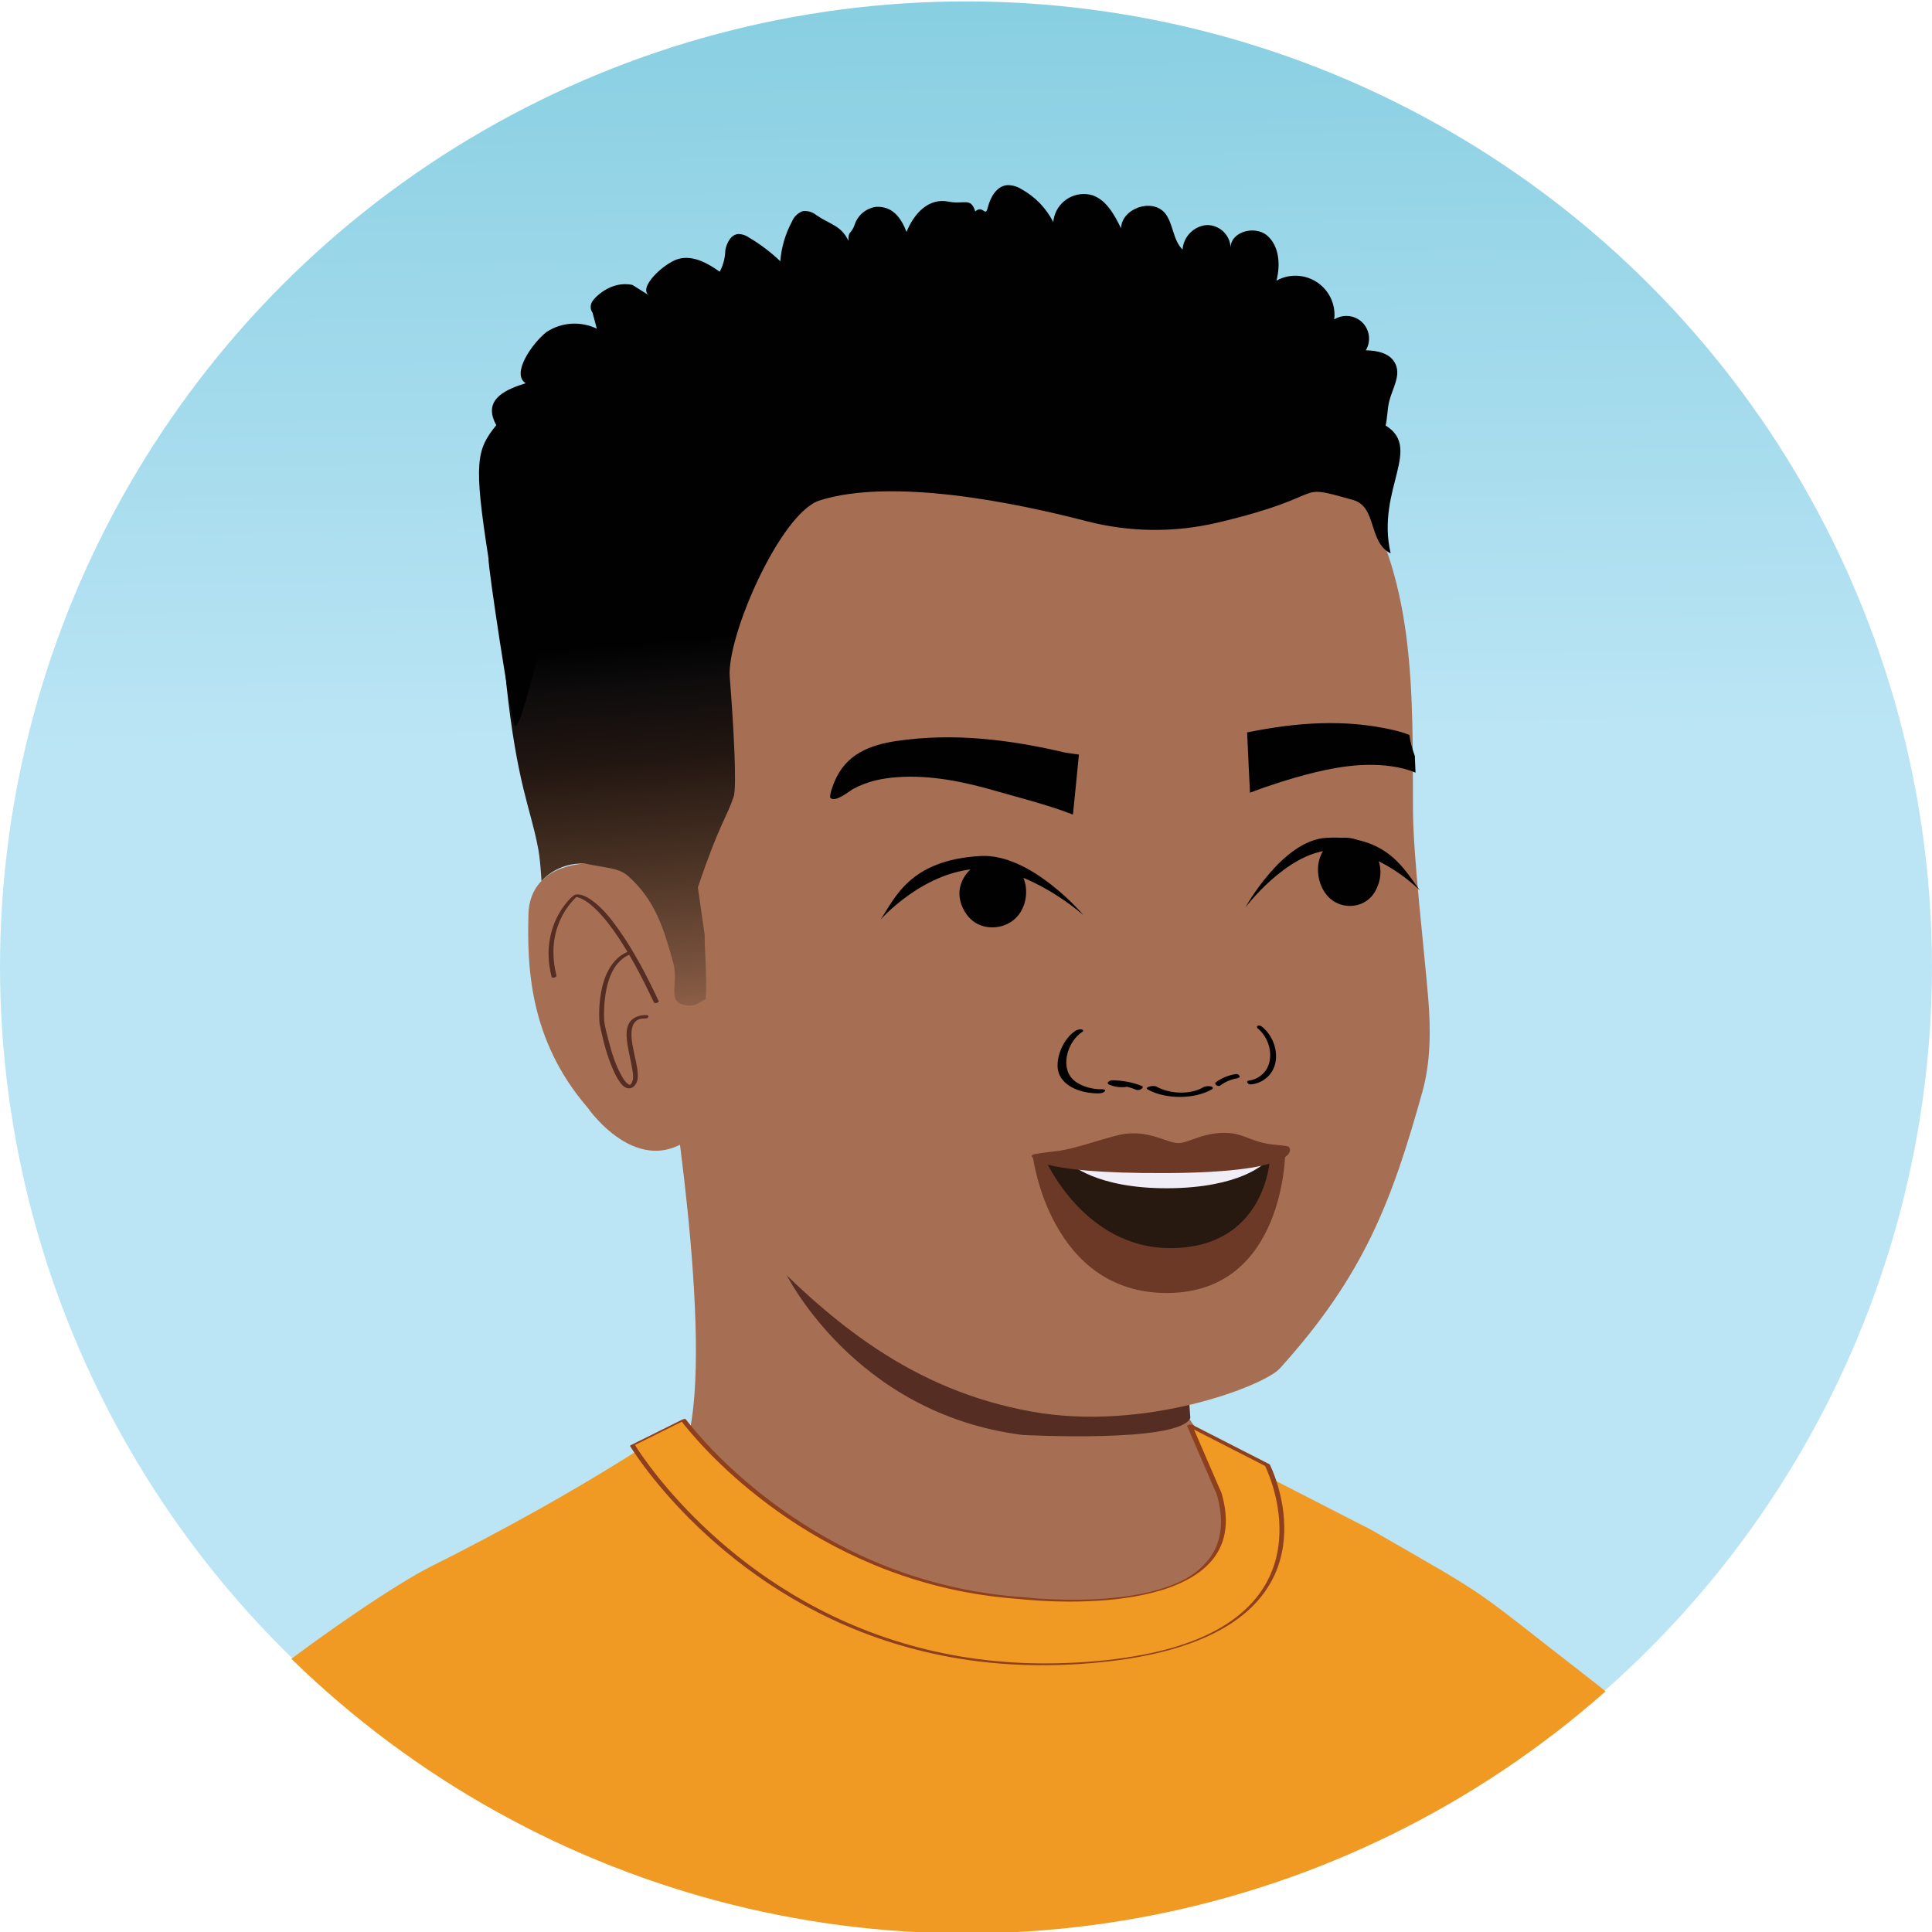 <?xml version="1.0" encoding="UTF-8"?>
<svg id="Layer_5" data-name="Layer 5" xmlns="http://www.w3.org/2000/svg" xmlns:xlink="http://www.w3.org/1999/xlink" viewBox="0 0 1163.19 1163.19">
  <defs>
    <style>
      .cls-1 {
        fill: none;
      }

      .cls-2 {
        fill: #6b3926;
      }

      .cls-3 {
        fill: #271810;
      }

      .cls-4 {
        fill: #010101;
      }

      .cls-5 {
        fill: url(#linear-gradient-2);
      }

      .cls-6 {
        fill: #f1edf6;
      }

      .cls-7 {
        fill: url(#linear-gradient);
      }

      .cls-8 {
        fill: #f19a23;
      }

      .cls-9 {
        fill: #a66f53;
      }

      .cls-10 {
        fill: #552d23;
      }

      .cls-11 {
        fill: #8e3f1e;
      }

      .cls-12 {
        clip-path: url(#clippath);
      }
    </style>
    <clipPath id="clippath">
      <circle class="cls-1" cx="581.59" cy="582.44" r="581.59"/>
    </clipPath>
    <linearGradient id="linear-gradient" x1="581.52" y1="574.95" x2="568.23" y2="-588.16" gradientUnits="userSpaceOnUse">
      <stop offset=".11" stop-color="#bbe5f5"/>
      <stop offset=".63" stop-color="#76c7db"/>
    </linearGradient>
    <linearGradient id="linear-gradient-2" x1="2564.46" y1="3119.96" x2="2626.72" y2="3663.64" gradientTransform="translate(3103.42 4097.22) rotate(-178.46)" gradientUnits="userSpaceOnUse">
      <stop offset=".16" stop-color="#a67055"/>
      <stop offset=".53" stop-color="#a67055"/>
      <stop offset=".62" stop-color="#7c543f"/>
      <stop offset=".75" stop-color="#483123"/>
      <stop offset=".86" stop-color="#221611"/>
      <stop offset=".94" stop-color="#0e0c0c"/>
      <stop offset=".99" stop-color="#010101"/>
    </linearGradient>
  </defs>
  <g class="cls-12">
    <circle class="cls-7" cx="581.59" cy="581.59" r="581.59"/>
    <path class="cls-9" d="M401.37,633.85s29.25,173.39,12.38,233.77c-4.09,14.65-81.46,61.48-81.46,61.48l361.48,159.81,129.9-145.06s-102.1-74.03-108.16-90.92c-6.06-16.89-9.39-146.88-9.39-146.88"/>
    <path class="cls-10" d="M715.29,834.17s-70.07,6.89-89.97,4.14c-19.9-2.75-54.01-8.35-152.86-72.82,0,0,40.91,85.58,143.27,98.44,0,0,94.07,5.08,100.93-10.18l-1.37-19.58Z"/>
    <path class="cls-9" d="M449.78,743.35c50.96,54.81,100.86,93.63,170.81,106.43,68.63,12.56,140.58-15.53,149.88-25.81,51.07-56.45,67.63-101.26,85.88-166.56,4.95-17.72,5.13-36.75,3.55-56.19-2.38-29.15-9.04-85-9.18-112.92-.37-71.08,2.4-141.72-37.95-200.62-84.05-122.72-290.2-109.84-361.57-74.1-83.43,41.79-119.78,123.96-123.18,210.61-1.11,28.26,2.31,54.61,9.83,78.89,12.24,13,22.91,27.16,32.01,42.21"/>
    <path class="cls-9" d="M422.91,678.67c-35.2,37.71-69.13-11.81-69.13-11.81-35.57-41.19-36.35-85.76-35.63-116.25.72-30.49,34.25-30.64,34.25-30.64,28.52,2.59,24.57,6.01,64.62,86.33"/>
    <path class="cls-4" d="M606.63,518.38c-8.47-3.74-17.85.53-22.93,5.62-1.2,1.19-4.4,4.6-5.65,10.1-1.6,7.02,1.64,14.67,6.26,19.15,6.18,5.99,15.88,6.48,23.06,2.58,9.74-5.3,12.26-17.58,9.22-26.21-.56-1.58-3.13-8.22-9.97-11.25"/>
    <path class="cls-4" d="M652.34,551.01s-31.42-37.35-62.04-35.64c-43.08,2.4-51.65,25.88-60.19,38.31,0,0,26.03-29.53,59.39-30.63,30.26-1,62.85,27.97,62.85,27.97Z"/>
    <path class="cls-4" d="M801.85,506.73c7.4-4.74,16.59-1.63,21.89,2.81,1.25,1.04,4.62,4.03,6.42,9.34,2.31,6.78.21,14.76-3.54,19.77-5.01,6.69-13.94,8.35-21.05,5.34-9.65-4.09-13.42-15.97-11.63-24.9.34-1.63,1.93-8.53,7.91-12.37"/>
    <path class="cls-4" d="M749.82,546.31s22.22-40.37,48.69-41.88c37.24-2.13,47.55,20.28,56.44,31.73,0,0-26.05-26.59-54.78-24.2-26.07,2.17-50.35,34.35-50.35,34.35Z"/>
    <g>
      <path class="cls-4" d="M724.54,654.56c-7.78,4.6-20.01,4.23-28.3-.36-1.84-1.02-7.73.35-5.16,1.79,10.95,6.06,28.47,5.8,38.51-.14,1-.59.78-1.37-.53-1.73-1.35-.38-3.46-.18-4.52.44"/>
      <path class="cls-4" d="M687.5,653.86c-5.49-2.28-11.58-3.31-17.61-3.48-.88-.02-2.01.37-2.62.98-.49.48-.56,1.09.12,1.44,2.84,1.46,6.41,1.94,9.65,1.72,1.02-.07,2.36-.39,2.89-1.3.49-.84-.52-1.32-1.31-1.27-2.68.19-5.44-.21-7.79-1.41-.84.81-1.67,1.61-2.51,2.42,5.39.14,10.83,1.12,15.74,3.16.98.41,2.34.04,3.17-.51.62-.41,1.26-1.33.28-1.75"/>
      <path class="cls-4" d="M663.68,655.81c-7.04.18-15.45-2.47-19.16-7.6-5.61-7.75-1.37-21.45,7.16-27.01.93-.6.39-1.3-.59-1.46-1.28-.21-2.74.34-3.71.97-7.43,4.85-11.88,16.29-10.37,23.74,1.42,6.97,8.38,11.53,16.89,13.14,2.53.48,5.22.75,7.85.69,1.07-.03,2.97-.45,3.45-1.31.49-.87-.51-1.19-1.5-1.17"/>
      <path class="cls-4" d="M737.24,650.33c-.42-.79.26-1.36.82-1.37,1.9-.04,3.81-.68,5.37-2.07.66.73,1.31,1.46,1.97,2.19-3.78.61-7.53,2.05-10.82,4.5-.65.49-1.64.24-2.27-.24-.47-.36-1-1.22-.34-1.71"/>
      <path class="cls-4" d="M731.97,651.62c3.68-2.74,7.88-4.29,12.11-4.98.62-.09,1.44.19,1.93.75.38.44.49,1.04.03,1.44"/>
      <path class="cls-4" d="M751.89,650.55c4.56-.41,9.79-3.75,11.78-9.16,3.01-8.18-.61-17.54-6.57-22.36-.65-.53-.35-1.26.27-1.5.81-.31,1.8.11,2.48.66,5.19,4.21,8.76,11.3,8.38,18.85-.36,7.05-4.5,12.18-9.87,14.49-1.6.68-3.31,1.18-5.02,1.34-.69.06-1.95-.2-2.33-1.02-.38-.83.23-1.23.88-1.29"/>
    </g>
    <path class="cls-4" d="M649.58,454.3c-.66,6.82-1.34,13.66-2.02,20.52-.52,5.22-1.05,10.43-1.59,15.62-14.92-5.88-35.82-11.14-45.55-13.98-19.31-5.64-39.57-9.95-59.8-8.57-9.68.66-18.29,2.49-26.75,6.99-2.67,1.42-10.13,7.97-13.7,5.75-1.47-.91,1.86-9.07,2.21-9.91,6.79-16.45,20.89-22.19,37.71-24.64,34.27-4.99,67.87-.83,101.46,7.09"/>
    <path class="cls-4" d="M851.82,455.13c-1.52-4.05-2.69-8.25-3.3-12.66-2.94-1.15-6.03-2.1-9.26-2.85-29.57-6.92-58.92-4.67-88.41,1.35.31,6.85.63,13.71.95,20.6.25,5.24.5,10.47.77,15.69,13.19-5.03,24.52-8.43,33.09-10.71,16.99-4.54,34.76-7.7,52.28-5.17,5.07.73,9.77,1.91,14.29,3.8l-.4-10.03Z"/>
    <path class="cls-2" d="M701.44,696.13c-30.57.16-79.58.31-79.58.31,0,0,10.22,82.39,81.09,82.03,70.86-.37,70.87-85.15,70.87-85.15,0,0-41.81,2.66-72.38,2.82Z"/>
    <path class="cls-3" d="M701.74,696.12c-14.53.08-72.58,1.67-72.58,1.67,0,0,23.28,53.93,75.84,53.66,56.99-.29,59.52-53.41,59.52-53.41l-62.78-1.92Z"/>
    <path class="cls-6" d="M702.39,698.81c-14.53.08-58.23,1.6-58.23,1.6,0,0,15.48,15.23,59.07,15,43.59-.23,57.88-15.04,57.88-15.04l-58.73-1.56Z"/>
    <path class="cls-2" d="M775.56,690.3c-1.57-.46-1.56-.47-8.86-1.2-12.18-1.21-17.29-6.11-26.11-6.89-15.07-1.33-24.59,5.96-31.14,5.99-6.55.03-16.15-7.16-31.2-5.67-8.82.87-30.08,9.22-42.25,10.55-7.3.8-12.61,1.6-14.18,2.07-2.17.66-1.67,11.54,80.62,11.12,82.29-.43,75.29-15.33,73.11-15.97Z"/>
    <path class="cls-10" d="M396.59,602.76c-7.08-15.07-14.78-30.07-24.49-43.64-4.55-6.36-9.68-12.89-16.2-17.35-2.38-1.63-5.23-3.25-8.21-3.27-.94,0-1.78.17-2.53.78-2.09,1.71-3.9,3.88-5.51,6.03-7.74,10.33-10.63,23.38-8.88,36.09.32,2.3.78,4.57,1.35,6.82.24.95,3.14.19,2.9-.78-2.49-9.87-2.6-20.24.8-29.91,2.04-5.8,5.25-11.23,9.45-15.72.69-.74,1.53-1.6,2.39-2.28l-.97.47c-.24.06-.52.1-.26.06.31-.05-.37-.15.03,0,.06.02.18,0,.25,0,.4,0-.19-.03.05,0,.29.04.57.08.86.14.16.03.31.07.47.11.19.05.23.07.07.02.11.03.22.07.32.1.44.15.87.32,1.3.5,1.11.49,2.26,1.15,3.21,1.79,3.49,2.34,6.52,5.36,9.3,8.48,4.8,5.4,8.95,11.38,12.79,17.49,7.01,11.15,13.02,22.92,18.62,34.83.45.95,3.28.03,2.9-.78h0Z"/>
    <path class="cls-10" d="M389.16,611.13c-4.24-.03-8.76,1.37-10.7,5.47-1.76,3.74-1.27,8.28-.68,12.23.71,4.73,1.94,9.36,2.74,14.08.5,2.92,1.42,7.15-.61,9.7-.2.25-.43.44-.53.51-.17.11.04.05-.12.05,0,0-.19,0-.5-.14-.18-.08-.59-.33-.84-.52-1.67-1.27-2.85-3.3-3.85-5.1-3.6-6.45-5.81-13.76-7.67-20.87-1-3.82-2.04-7.74-2.61-11.66-.08-.54-.06-.92-.09-1.77-.12-3.57.01-7.16.38-10.72.97-9.4,3.69-20.59,12.08-26.15,1.05-.69,2.17-1.25,3.33-1.71.53-.21,1.09-.87.7-1.44-.42-.6-1.41-.4-1.96-.18-10.28,4.12-14.76,15.1-16.48,25.29-.72,4.25-1.03,8.57-1.02,12.88,0,1.19.03,2.38.1,3.57.1,1.76.53,3.46.9,5.18,1.76,8.26,4.01,16.54,7.43,24.27,1.15,2.6,2.42,5.21,4.11,7.5,1.05,1.42,2.4,2.94,4.16,3.44,3.84,1.1,6.31-2.81,6.54-6.11.3-4.32-.89-8.76-1.78-12.94-.99-4.66-2.16-9.48-1.97-14.28.14-3.6,1.33-7.23,5.12-8.2,1.15-.3,2.35-.35,3.53-.34,1.62.01,2.25-2.02.28-2.03h0Z"/>
    <g>
      <path class="cls-4" d="M508.79,102.77c.68.34.62.33,0,0h0Z"/>
      <path class="cls-4" d="M483.09,150.78c.36-.67.75-1.17,1.03-1.46-.32.58-.68,1.13-1.05,1.68,0-.07.01-.14.01-.22Z"/>
      <path class="cls-4" d="M483.08,150.99c0,.06,0,.13-.01.19l-.38.44c.14-.2.25-.42.39-.63Z"/>
    </g>
    <path class="cls-5" d="M493.5,301.3c-23.52,7.39-56.08,81.76-54.14,106.34,2.39,30.31,4.32,66.17,2.36,72.02-4.5,13.33-8.22,15.24-21.55,54.61l4.1,28.72c-.17,6.38,1.37,23.11.67,38.5-3.83,1.84-6.43,4.63-10.61,3.89-13.92-1.1-5.39-12.69-9.02-25.73-5.67-20.55-10.66-37.46-27.18-52.24-5.47-4.91-13.18-4.79-25.75-7.44-16.78-1.07-26.38,10.43-26.38,10.43,0,0-.66-14.01-2.36-21.38-4.33-22.53-12.43-37.44-18.87-97.9-9.96-92.15,143.96-185.42,231.22-194.56,47.98-5.04,256.38,17.13,296.53,38.66,25.59,13.66-4.33,38.67,4.74,77.95-13.63-6.78-8.04-28.08-22.71-32.18-37.79-10.57-10.77-3.01-81.55,13.69-25.92,6.12-52.98,5.81-78.76-.88-43.27-11.23-116.97-26.27-160.76-12.51Z"/>
    <path class="cls-4" d="M822.77,268.47c5.68-.85,10.18-5.24,11.16-10.91,1.49-5.56,1.2-11.17,2.57-16.35,1.88-7.29,6.78-14.78,3.83-21.69-2.95-6.91-10.98-8.48-18.03-8.61,3.89-6.47,1.81-14.86-4.66-18.76-4.42-2.66-9.97-2.61-14.34.15,1.54-12.9-7.68-24.6-20.58-26.14-4.91-.59-9.88.39-14.21,2.8,2.44-9.4,1.79-20.74-5.55-27.1-7.34-6.36-22.01-2.44-22.05,7.25-.3-7.78-6.82-13.85-14.59-13.61-7.72.79-13.77,7-14.35,14.74-5.9-5.76-5.52-15.72-10.62-21.97-7.77-9.17-25.98-2.83-26.41,9.15-3.99-8.06-8.79-17.04-17.34-19.91-9.82-2.79-20.04,2.91-22.83,12.73-.32,1.13-.53,2.28-.63,3.45-4.29-8.44-11.04-15.38-19.36-19.91-2.55-1.6-5.51-2.4-8.51-2.3-6.35.61-10.06,7.41-11.57,13.53-1.51,6.12-2.83-1.91-7.53,2.28-2.73-8.76-6.71-4.01-16.01-5.88-11.87-2.5-20.86,6.98-25.37,18.24-3.4-8.89-8.55-15.45-18.08-15.14-6.14.73-11.29,4.97-13.18,10.85-1.95,5.66-4.02,3.63-3.67,9.61-4.72-9.43-10.53-9.46-19.26-15.38-2.28-1.89-5.22-2.79-8.17-2.52-3,1.07-5.41,3.37-6.61,6.32-3.99,7.39-6.38,15.53-7.03,23.9-5.72-5.48-12.06-10.28-18.89-14.29-1.83-1.33-4.02-2.07-6.27-2.13-4.55.27-7.15,5.41-7.94,9.76-.08,4.53-1.24,8.97-3.37,12.96-7.26-5.18-16.15-10.07-24.78-7.73-8.63,2.35-25.25,17.75-17.47,22.16l-10.32-6.47c-12.71-2.77-22.8,7.38-24.39,10.35-1.1,2.05-.94,4.54.41,6.43l2.56,9.57c-9.75-4.7-21.25-3.95-30.31,1.99-8.36,6.56-21.52,25.15-12.54,30.83-11.81,3.68-23.28,9.01-19.61,20.83.48,1.55,1.13,3.04,1.93,4.44-11.94,14.75-13.75,22.24-4.7,80.04-.46,4.53,13.56,96.82,15.87,100.75,4.65,6.18,26.62-103.95,33.81-106.67,21.28-8.11,19.23-27.5,37.53-41.35,40.48-30.06,95-30.34,145.46-29.37"/>
    <path class="cls-8" d="M1093.77,1716.5c14.39-5.55,8.58-9.57,20.2-14.38,2.18-.9-35.84-321.2-36.66-334.25-3.3-52.46-16.41-143.5-26.21-195.15-12.69-66.85-37.89-118.47-90.99-159.67-79.02-61.32-58.36-48.12-134.65-92.06l-101.95-52.26s61.03,83.11-63.03,96.2c-150.45,15.88-248.99-110.03-248.99-110.03,0,0-54.52,39.45-152.58,88.51-37.64,18.89-172.53,115.22-189.4,155.36-38.99,92.85-57.53,84.25-79.27,344.22l162.72,107.73,38.14,22.44c-12.66,124.31.06,379.51,7.68,575.28,1.09,26.26,2.26,52.52,3.51,78.78.75,15.57-35.88,253.92-27.68,266.51,7.77,11.91,71.35,4.67,85.67,9.58,153.4,52.66,558.49,46.03,558.49,46.03,63.6-9.48,116.46-15.2,172.53-45.18,39.72-21.24,32.86-34.08,54.29-53.64-11.14-55.82-11.5-287.96-13.85-344.79-3.78-91.33,1.5-158-.41-249.49-.11-5.22,2.69-125.19,4.4-129.05,14.76-7.57,24.24,1.1,58.04-10.7Z"/>
    <g>
      <path class="cls-8" d="M763.06,882.12s57.21,112.2-121.11,119.62c-178.31,7.42-261.18-131.57-261.18-131.57l30.72-15.26s71.41,98.34,203.82,107.28c0,0,141.98,17.02,118.72-62.78l-17.85-41.26,46.88,23.96Z"/>
      <path class="cls-11" d="M761.61,882.51c.53,1.04.99,2.12,1.44,3.2,1.19,2.84,2.23,5.75,3.13,8.7,1.29,4.22,2.31,8.52,3.02,12.88.85,5.19,1.25,10.46,1.11,15.72-.15,5.8-.98,11.59-2.59,17.17-1.79,6.18-4.53,12.06-8.12,17.39-4.2,6.23-9.52,11.64-15.47,16.21-7.43,5.71-15.82,10.11-24.51,13.57-11.48,4.57-23.55,7.56-35.71,9.67-15.85,2.75-32,4.05-48.08,4.38s-31.52-.49-47.14-2.55c-14.19-1.88-28.25-4.77-42.01-8.71-12.69-3.62-25.12-8.13-37.19-13.47-11.07-4.89-21.82-10.49-32.2-16.71-9.43-5.66-18.54-11.84-27.3-18.49-7.89-5.99-15.48-12.36-22.77-19.07-6.22-5.73-12.21-11.72-17.94-17.94-4.65-5.05-9.13-10.25-13.41-15.62-3.05-3.83-6.01-7.74-8.83-11.74-1.5-2.13-2.96-4.28-4.34-6.49-.17-.28-.35-.55-.51-.83l-.62.54c8.99-4.46,17.98-8.93,26.96-13.39,1.25-.62,2.51-1.24,3.76-1.87l-2.27.23c.84,1.16,1.73,2.27,2.63,3.38,2.5,3.1,5.1,6.11,7.77,9.06,4.14,4.57,8.45,8.99,12.88,13.27,5.76,5.55,11.74,10.87,17.92,15.94,7.32,6.01,14.91,11.68,22.75,16.99,8.93,6.04,18.18,11.61,27.71,16.65,10.51,5.56,21.36,10.48,32.48,14.69,12.05,4.57,24.42,8.31,36.99,11.17,13.62,3.1,27.46,5.14,41.39,6.17,2.13.16,4.25.39,6.37.58,4.24.37,8.49.63,12.75.81,6.14.26,12.29.33,18.44.2,7.21-.15,14.41-.57,21.58-1.37s14.94-2.08,22.24-3.94,13.8-4.13,20.18-7.44c5.72-2.97,11.07-6.76,15.28-11.68s6.86-10.58,8-16.81c1.41-7.74.4-15.71-1.71-23.23-.46-1.63-1.27-3.18-1.94-4.73-1.49-3.43-2.97-6.87-4.46-10.3-3.29-7.6-6.58-15.21-9.87-22.81-.6-1.38-1.2-2.76-1.79-4.14l-2.82.87c5.29,2.71,10.59,5.41,15.88,8.12,8.4,4.29,16.79,8.58,25.19,12.87,1.94.99,3.87,1.98,5.81,2.97.52.26,1.35-.01,1.86-.19.12-.04,1.3-.56.88-.77-5.29-2.71-10.59-5.41-15.88-8.12-8.4-4.29-16.79-8.58-25.19-12.87-1.94-.99-3.87-1.98-5.81-2.97-.39-.2-3.08.27-2.82.87,2.11,4.88,4.22,9.75,6.33,14.63,3.25,7.52,6.51,15.03,9.76,22.55.63,1.46,1.41,2.92,1.87,4.44,1.22,4.02,2,8.23,2.32,12.41.52,6.78-.37,13.67-3.3,19.85-2.67,5.62-6.85,10.32-11.79,14.05-5.22,3.94-11.2,6.78-17.34,8.95-6.67,2.36-13.61,3.94-20.6,5.09s-14.37,1.87-21.6,2.26c-6.53.35-13.08.44-19.62.32-5.11-.09-10.21-.31-15.3-.66-2.92-.2-5.31-.39-8.16-.7-1.74-.19-3.48-.28-5.22-.42-7.1-.59-14.19-1.45-21.22-2.59-13.07-2.11-25.98-5.15-38.61-9.11-11.73-3.67-23.2-8.14-34.35-13.31-10.09-4.69-19.91-9.96-29.41-15.77-8.51-5.2-16.76-10.83-24.71-16.84-6.9-5.21-13.58-10.72-20.02-16.5-5.19-4.66-10.22-9.5-15.05-14.52-3.48-3.61-6.86-7.31-10.1-11.12-1.73-2.04-3.43-4.11-5.06-6.23-.2-.27-.4-.53-.6-.8-.38-.52-1.84.02-2.27.23-8.99,4.46-17.98,8.93-26.96,13.39-1.25.62-2.51,1.24-3.76,1.87-.08.04-.75.33-.62.54.71,1.2,1.49,2.36,2.26,3.52,2.15,3.23,4.41,6.39,6.74,9.49,3.63,4.84,7.44,9.54,11.38,14.12,5.1,5.94,10.44,11.67,15.98,17.2,6.61,6.59,13.52,12.89,20.7,18.86,8.16,6.79,16.66,13.17,25.47,19.08,9.74,6.53,19.87,12.5,30.32,17.84,11.44,5.84,23.26,10.93,35.37,15.19,13.07,4.61,26.46,8.27,40.05,10.97,14.86,2.94,29.95,4.73,45.09,5.42,16.67.76,33.41.2,50.01-1.46,14.16-1.42,28.3-3.72,42.02-7.56,10.57-2.96,20.94-6.84,30.54-12.19,7.34-4.09,14.24-9.1,20.07-15.18,4.83-5.05,8.9-10.82,11.86-17.16,2.61-5.57,4.34-11.52,5.26-17.6.84-5.55.99-11.2.59-16.79-.36-4.92-1.15-9.81-2.29-14.6-.89-3.74-2-7.44-3.33-11.05-.76-2.08-1.59-4.14-2.53-6.14-.12-.26-.25-.52-.38-.78-.34-.66-3.1.37-2.9.78Z"/>
    </g>
    <circle class="cls-1" cx="581.59" cy="582.26" r="581.59"/>
  </g>
</svg>